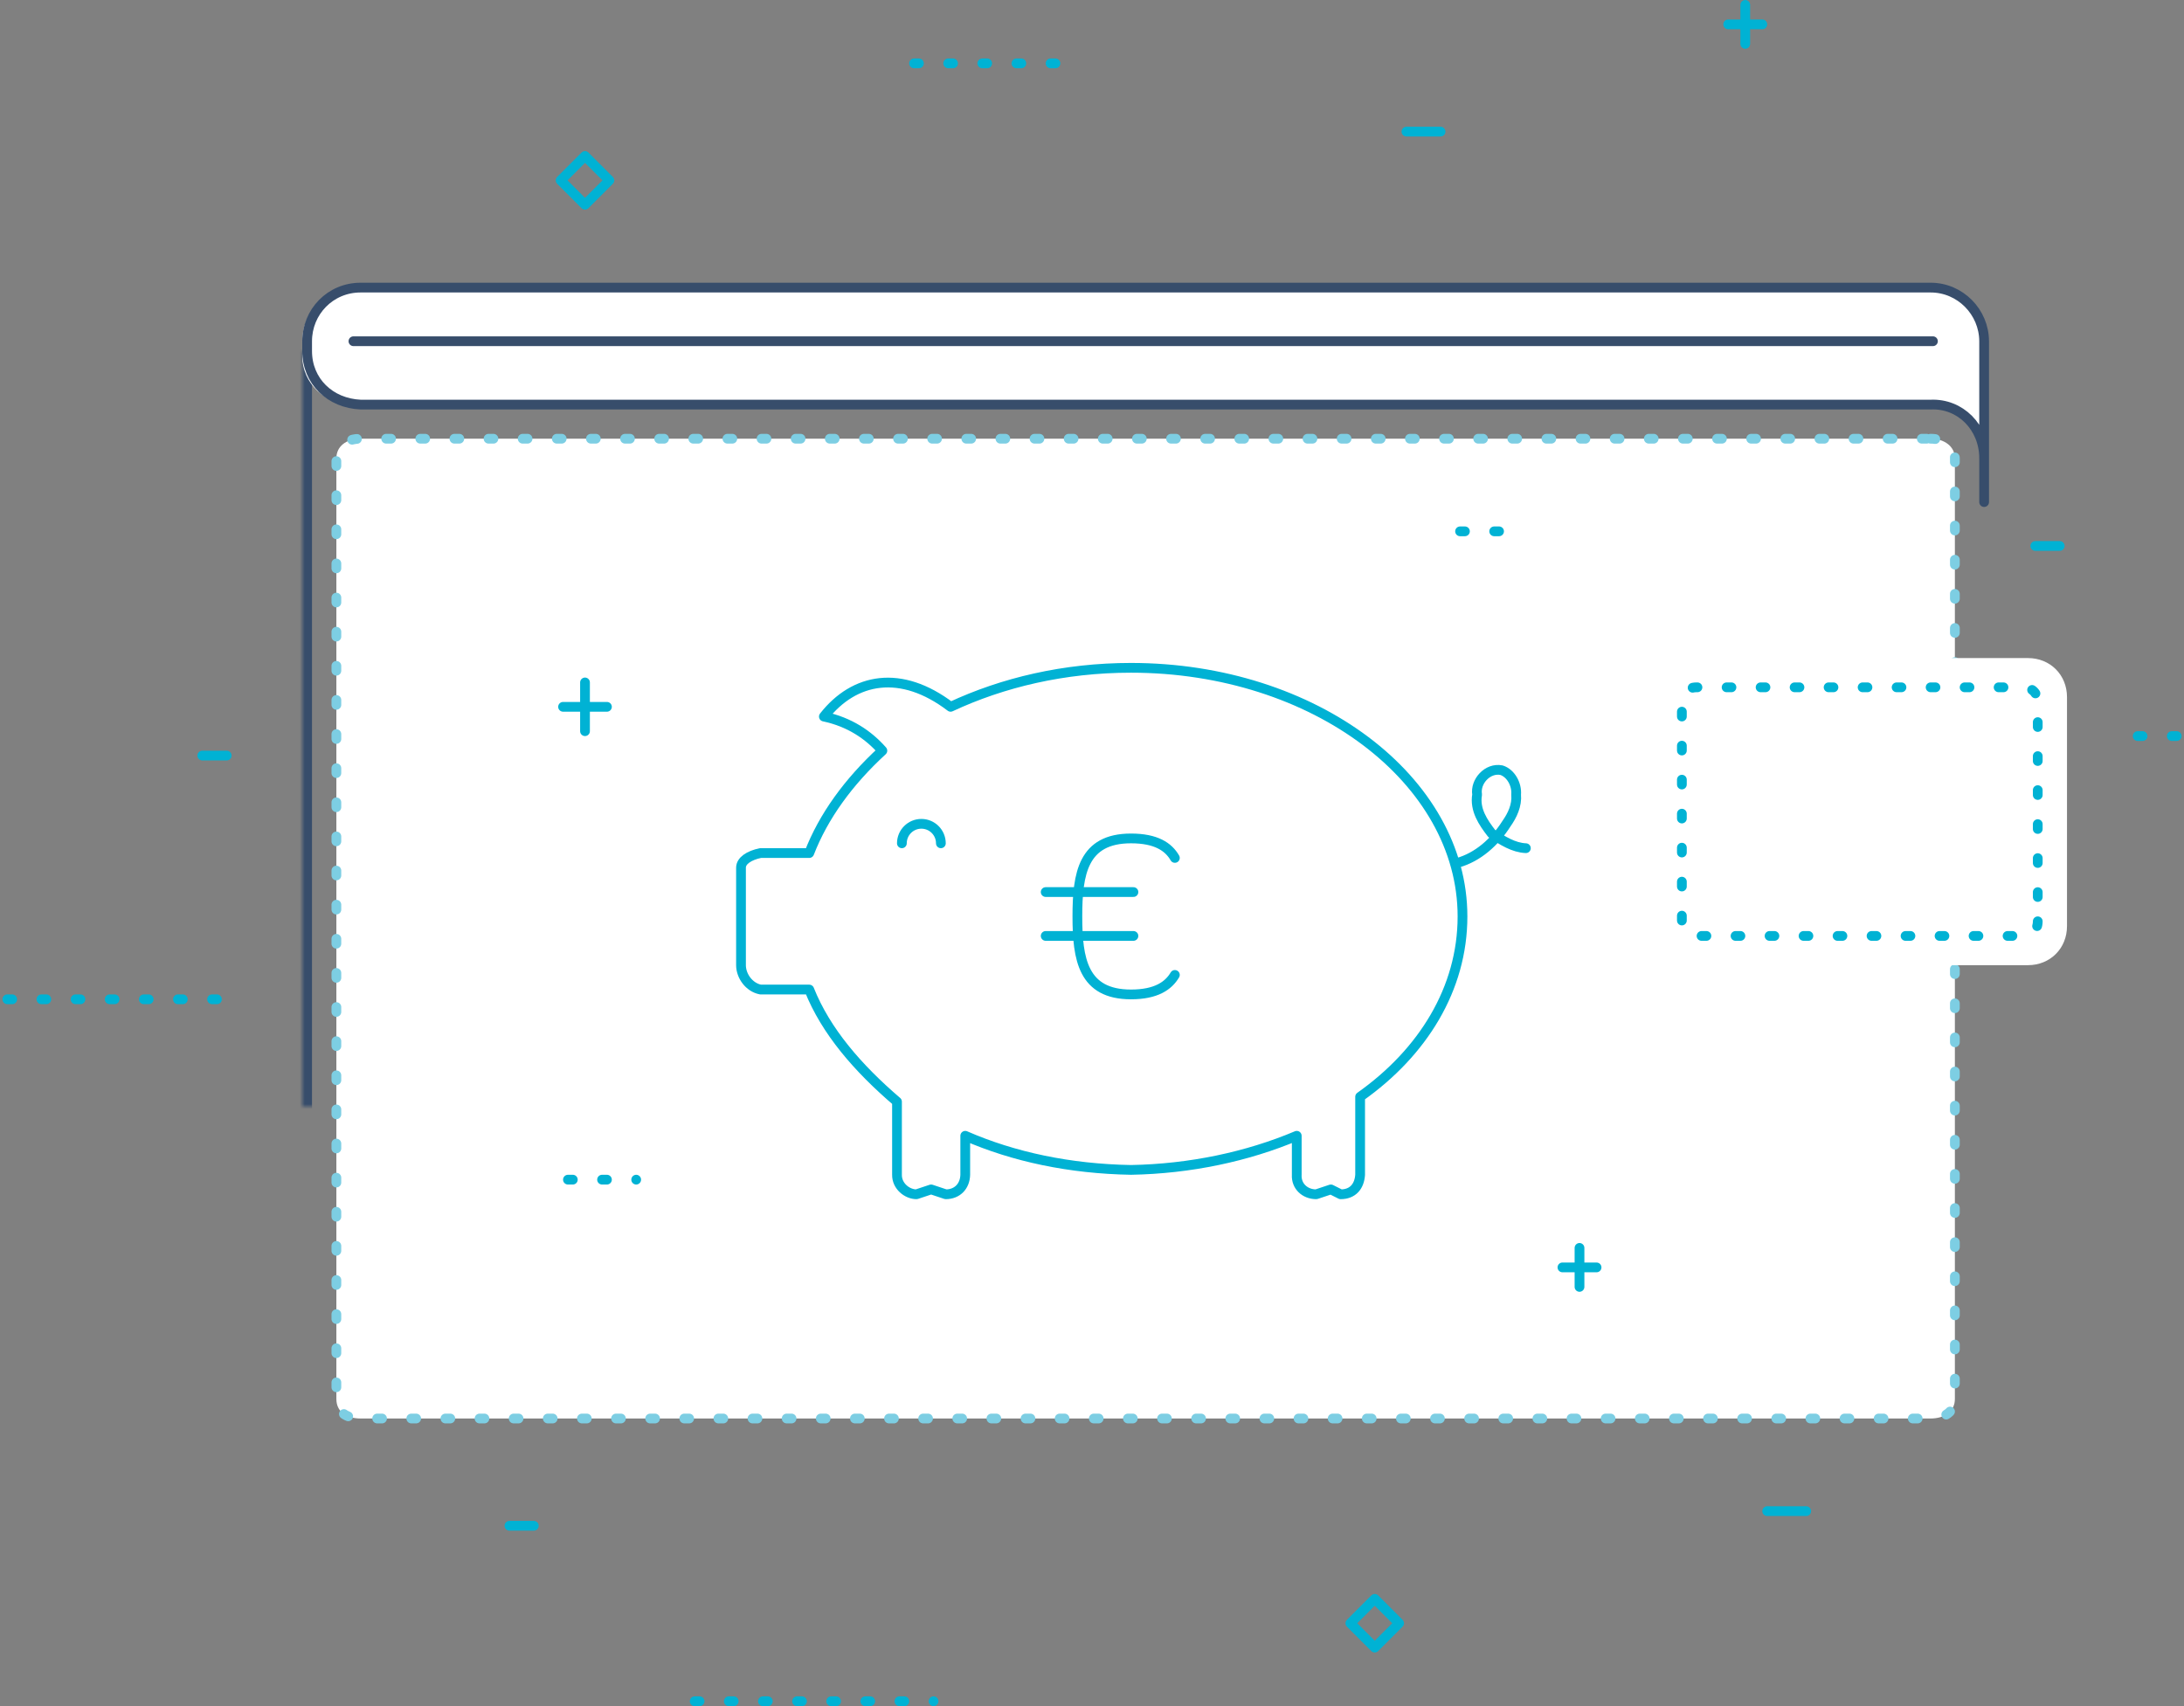 <?xml version="1.0" encoding="UTF-8" standalone="no"?>
<svg width="448px" height="350px" viewBox="0 0 448 350" version="1.1" xmlns="http://www.w3.org/2000/svg" xmlns:xlink="http://www.w3.org/1999/xlink">
    <rect x="0" y="0" width="448" height="350" fill="#808080" stroke="none"/>
    <!-- Generator: Sketch 3.7 (28169) - http://www.bohemiancoding.com/sketch -->
    <title>Group</title>
    <desc>Created with Sketch.</desc>
    <defs>
        <path d="M72.032,297 C66.043,297 61,291.513 61,285 L61,71 L407,71 L407,285 C407,291.513 401.807,297 394.965,297 L72.032,297 Z" id="path-1"></path>
        <mask id="mask-2" maskContentUnits="userSpaceOnUse" maskUnits="objectBoundingBox" x="0" y="0" width="346" height="226" fill="white">
            <use xlink:href="#path-1"></use>
        </mask>
        <path d="M423,189 C423,193.554 419.554,197 415,197 L346,197 C341.446,197 338,193.554 338,189 L338,142 C338,137.446 341.446,134 346,134 L415,134 C419.554,134 423,137.446 423,142 L423,189 L423,189 Z" id="path-3"></path>
        <mask id="mask-4" maskContentUnits="userSpaceOnUse" maskUnits="objectBoundingBox" x="0" y="0" width="85" height="63" fill="white">
            <use xlink:href="#path-3"></use>
        </mask>
        <path d="M389,272 C389,267.91 386.09,265 383,265 C378.91,265 376,267.91 376,272 C376,275.09 378.91,278 383,278 C386.09,278 389,275.09 389,272 L389,272 Z" id="path-5"></path>
        <mask id="mask-6" maskContentUnits="userSpaceOnUse" maskUnits="objectBoundingBox" x="-2" y="-2" width="17" height="17">
            <rect x="374" y="263" width="17" height="17" fill="white"></rect>
            <use xlink:href="#path-5" fill="black"></use>
        </mask>
        <path d="M83,101 C83,99.343 81.657,98 80,98 C78.343,98 77,99.343 77,101 C77,102.657 78.343,104 80,104 C81.657,104 83,102.657 83,101 L83,101 Z" id="path-7"></path>
        <mask id="mask-8" maskContentUnits="userSpaceOnUse" maskUnits="objectBoundingBox" x="-2" y="-2" width="10" height="10">
            <rect x="75" y="96" width="10" height="10" fill="white"></rect>
            <use xlink:href="#path-7" fill="black"></use>
        </mask>
    </defs>
    <g id="Page-1" stroke="none" stroke-width="1" fill="none" fill-rule="evenodd">
        <g id="epay-web-services-cards" transform="translate(-66, -1445)">
            <g id="Group" transform="translate(67, 1446)">
                <use id="Stroke-3" stroke="#374D6B" mask="url(#mask-2)" stroke-width="4" stroke-linecap="round" stroke-linejoin="round" xlink:href="#path-1"></use>
                <path d="M406,93 C406,87.283 401.095,82.27 395,82 L72,82 C65.749,82.27 61,77.68 61,72 L61,69 C61,63.106 65.749,58 72,58 L395,58 C401.081,58 405.981,63.106 406,69 L406,103 L406,93 Z" id="Fill-5" fill="#FFFFFF"></path>
                <path d="M406,93 C406,86.633 401.104,81.73 395.032,82 L72.968,82 C66.741,81.73 62,77.242 62,71 L62,69 C62,62.992 66.741,58 72.968,58 L395.032,58 C401.09,58 405.981,62.992 406,69 L406,102 L406,93 Z" id="Stroke-7" stroke="#374D6B" stroke-width="2" stroke-linecap="round" stroke-linejoin="round"></path>
                <path d="M73.015,89 L394.985,89 C397.938,89 400,90.647 400,93 L400,286 C400,288.516 397.938,290 394.985,290 L73.015,290 C69.913,290 68,288.515 68,286 L68,93 C68,90.648 69.913,89 73.015,89" id="Fill-9" fill="#FFFFFF"></path>
                <path d="M394.985,89 C397.938,89 400,90.647 400,93 L400,286 C400,288.516 397.938,290 394.985,290 L73.015,290 C69.913,290 68,288.515 68,286 L68,93 C68,90.648 69.913,89 73.015,89 L394.985,89 Z" id="Stroke-11" stroke="#7DCEE3" stroke-width="2" stroke-linecap="round" stroke-linejoin="round" stroke-dasharray="1,6"></path>
                <path d="M423,189 C423,193.554 419.554,197 415,197 L346,197 C341.446,197 338,193.554 338,189 L338,142 C338,137.446 341.446,134 346,134 L415,134 C419.554,134 423,137.446 423,142 L423,189 Z" id="Fill-13" fill="#FFFFFF"></path>
                <use id="Stroke-15" stroke="#374D6B" mask="url(#mask-4)" stroke-width="4" stroke-linecap="round" stroke-linejoin="round" xlink:href="#path-3"></use>
                <path d="M417,188 C417,189.82 415.82,191 414,191 L347,191 C345.18,191 344,189.82 344,188 L344,143 C344,141.18 345.18,140 347,140 L414,140 C415.82,140 417,141.18 417,143 L417,188 L417,188 Z" id="Stroke-19" stroke="#00B2D4" stroke-width="2" stroke-linecap="round" stroke-linejoin="round" stroke-dasharray="0.996,5.979"></path>
                <path d="M299,187 C299,159.009 268.441,136 231,136 C217.002,136 204.329,139.016 194,144 C183.442,136.255 173.811,138.029 167,146 C172.878,147.121 176.751,149.555 180,153 C172.612,159.117 167.437,165.968 165,174 L154,174 C152.156,173.984 151,175.577 151,177 L151,197 C151,199.206 152.156,201.039 154,201 L165,201 C167.934,210.057 175.012,218.123 183,225 L183,240 C183.016,242.334 184.902,244 187,244 L190,243 L193,244 C195.269,244 197.022,242.334 197,240 L197,232 C207.027,236.337 218.572,238.783 231,239 C243.295,238.783 255.051,236.277 265,232 L265,240 C265.055,242.334 266.622,244 269,244 L272,243 L275,244 C276.568,244 278.062,242.334 278,240 L278,224 C291.068,214.931 299,201.864 299,187" id="Fill-22"></path>
                <path d="M299,187 C299,159.009 268.618,136 231,136 C217.265,136 204.676,139.016 194,144 C183.825,136.255 174.241,138.029 168,146 C173.309,147.121 177.191,149.806 180,153 C173.058,159.368 167.909,166.469 165,174 L155,174 C152.653,174.485 151,175.577 151,177 L151,197 C151,199.206 152.653,201.54 155,202 L165,202 C168.405,210.558 174.971,218.123 183,225 L183,240 C182.962,242.334 185.095,244 187,244 L190,243 L193,244 C195.381,244 196.945,242.334 197,240 L197,232 C206.933,236.337 218.458,238.783 231,239 C243.139,238.783 254.875,236.277 265,232 L265,240 C264.863,242.334 266.677,244 269,244 L272,243 L274,244 C276.543,244 277.847,242.334 278,240 L278,224 C290.832,214.931 299,201.864 299,187 L299,187 Z" id="Stroke-24" stroke="#00B2D4" stroke-width="2" stroke-linecap="round" stroke-linejoin="round"></path>
                <path d="M298,176 C302.14,174.846 305.609,171.758 308,168 C309.214,166.28 310.205,164.232 310,162 C310.175,159.883 308.892,157.602 307,157 C304.158,156.426 301.553,159.326 302,162 C301.46,165.126 303.24,167.729 305,170 C307.199,171.443 309.478,172.893 312,173" id="Stroke-26" stroke="#00B2D4" stroke-width="2" stroke-linecap="round" stroke-linejoin="round"></path>
                <path d="M192,172 C192,169.791 190.21,168 188,168 C185.791,168 184,169.791 184,172" id="Stroke-28" stroke="#00B2D4" stroke-width="2" stroke-linecap="round" stroke-linejoin="round"></path>
                <path d="M240,175 C238.686,172.716 236.139,171 231,171 C221.167,171 220,178.195 220,187 C220,195.796 221.167,203 231,203 C236.139,203 238.686,201.232 240,199" id="Stroke-30" stroke="#00B2D4" stroke-width="2" stroke-linecap="round" stroke-linejoin="round"></path>
                <path d="M213.5,182 L231.5,182" id="Stroke-32" stroke="#00B2D4" stroke-width="2" stroke-linecap="round" stroke-linejoin="round"></path>
                <path d="M213.5,191 L231.5,191" id="Stroke-34" stroke="#00B2D4" stroke-width="2" stroke-linecap="round" stroke-linejoin="round"></path>
                <path d="M357,0 L357,8" id="Stroke-36" stroke="#00B2D4" stroke-width="2" stroke-linecap="round" stroke-linejoin="round"></path>
                <path d="M353.5,4 L360.5,4" id="Stroke-38" stroke="#00B2D4" stroke-width="2" stroke-linecap="round" stroke-linejoin="round"></path>
                <path d="M186.5,12 L215.5,12" id="Stroke-40" stroke="#00B2D4" stroke-width="2" stroke-linecap="round" stroke-linejoin="round" stroke-dasharray="1,6"></path>
                <path d="M437.5,150 L449.5,150" id="Stroke-42" stroke="#00B2D4" stroke-width="2" stroke-linecap="round" stroke-linejoin="round" stroke-dasharray="1,6"></path>
                <path d="M141.5,348 L190.5,348" id="Stroke-44" stroke="#00B2D4" stroke-width="2" stroke-linecap="round" stroke-linejoin="round" stroke-dasharray="1,6"></path>
                <path d="M0.5,204 L45.5,204" id="Stroke-47" stroke="#00B2D4" stroke-width="2" stroke-linecap="round" stroke-linejoin="round" stroke-dasharray="1,6"></path>
                <polygon id="Stroke-49" stroke="#00B2D4" stroke-width="2" stroke-linecap="round" stroke-linejoin="round" points="281 327 276 332 281 337 286 332"></polygon>
                <polygon id="Stroke-51" stroke="#00B2D4" stroke-width="2" stroke-linecap="round" stroke-linejoin="round" points="119 31 114 36 119 41 124 36"></polygon>
                <use id="Stroke-53" stroke="#374D6B" mask="url(#mask-6)" stroke-width="4" stroke-linecap="round" stroke-linejoin="round" xlink:href="#path-5"></use>
                <path d="M287.5,26 L294.5,26" id="Stroke-55" stroke="#00B2D4" stroke-width="2" stroke-linecap="round" stroke-linejoin="round"></path>
                <path d="M298.5,108 L311.5,108" id="Stroke-57" stroke="#00B2D4" stroke-width="2" stroke-linecap="round" stroke-linejoin="round" stroke-dasharray="1,6"></path>
                <path d="M115.5,241 L129.5,241" id="Stroke-59" stroke="#00B2D4" stroke-width="2" stroke-linecap="round" stroke-linejoin="round" stroke-dasharray="1,6"></path>
                <path d="M119,139 L119,149" id="Stroke-61" stroke="#00B2D4" stroke-width="2" stroke-linecap="round" stroke-linejoin="round"></path>
                <path d="M114.5,144 L123.5,144" id="Stroke-63" stroke="#00B2D4" stroke-width="2" stroke-linecap="round" stroke-linejoin="round"></path>
                <path d="M323,255 L323,263" id="Stroke-65" stroke="#00B2D4" stroke-width="2" stroke-linecap="round" stroke-linejoin="round"></path>
                <path d="M319.5,259 L326.5,259" id="Stroke-67" stroke="#00B2D4" stroke-width="2" stroke-linecap="round" stroke-linejoin="round"></path>
                <path d="M103.5,312 L108.5,312" id="Stroke-69" stroke="#00B2D4" stroke-width="2" stroke-linecap="round" stroke-linejoin="round"></path>
                <path d="M40.5,154 L45.5,154" id="Stroke-71" stroke="#00B2D4" stroke-width="2" stroke-linecap="round" stroke-linejoin="round"></path>
                <path d="M416.5,111 L421.5,111" id="Stroke-73" stroke="#00B2D4" stroke-width="2" stroke-linecap="round" stroke-linejoin="round"></path>
                <use id="Stroke-75" stroke="#374D6B" mask="url(#mask-8)" stroke-width="4" stroke-linecap="round" stroke-linejoin="round" xlink:href="#path-7"></use>
                <path d="M71.5,69 L395.5,69" id="Stroke-77" stroke="#374D6B" stroke-width="2" stroke-linecap="round" stroke-linejoin="round"></path>
                <path d="M361.5,309 L369.5,309" id="Stroke-79" stroke="#00B2D4" stroke-width="2" stroke-linecap="round" stroke-linejoin="round"></path>
            </g>
        </g>
    </g>
</svg>